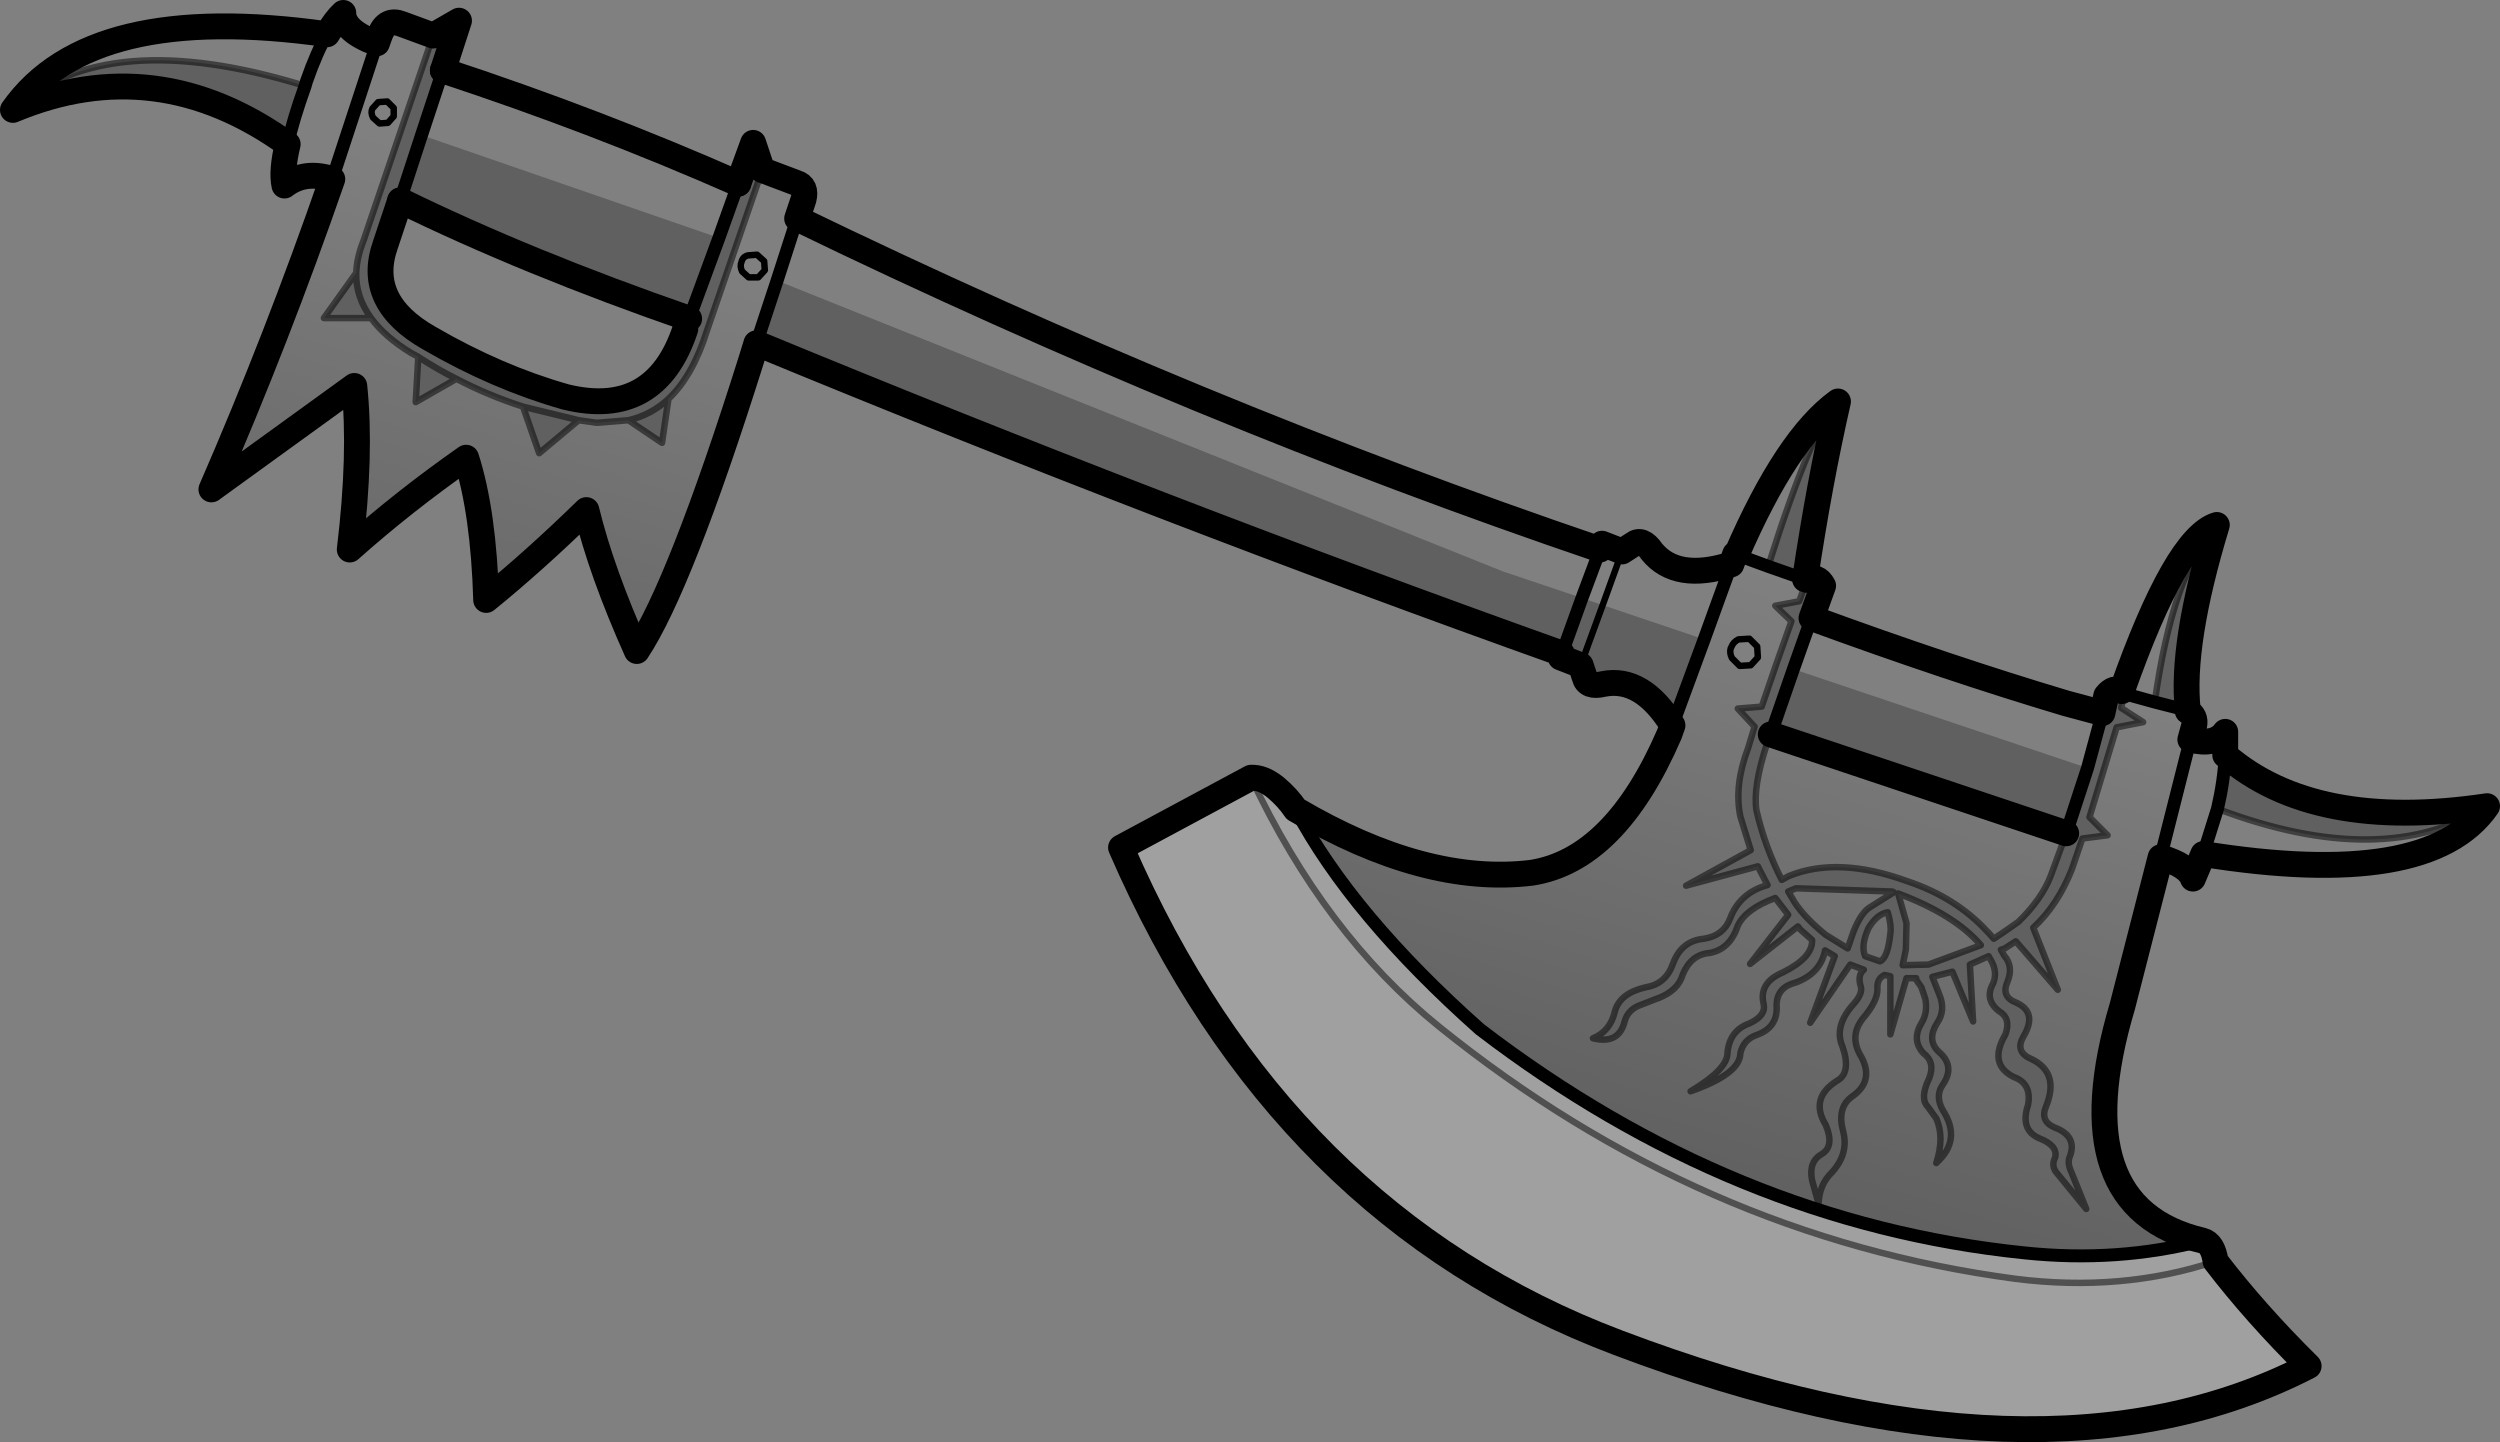 <?xml version="1.0" encoding="UTF-8" standalone="no"?>
<svg xmlns:xlink="http://www.w3.org/1999/xlink" height="111.55px" width="193.35px" xmlns="http://www.w3.org/2000/svg">
  <rect width="100%" height="100%" fill="#808080" stroke="none"/>
  <g transform="matrix(1.0, 0.0, 0.0, 1.0, -136.05, -267.4)">
    <path d="M306.4 363.35 Q307.2 363.55 307.4 364.95 310.5 369.0 314.6 373.05 294.0 383.65 261.2 371.25 235.1 361.4 222.75 332.95 L232.8 327.55 Q233.7 327.5 234.7 328.3 235.65 329.1 236.25 330.0 240.6 338.2 250.5 347.0 270.1 362.0 292.65 364.3 299.8 365.05 306.4 363.35 M307.4 364.95 Q300.15 367.35 291.9 366.3 267.5 363.05 247.35 346.8 238.5 339.65 232.8 327.55 238.5 339.65 247.35 346.8 267.5 363.05 291.9 366.3 300.15 367.35 307.4 364.95" fill="#ffffff" fill-opacity="0.251" fill-rule="evenodd" stroke="none"/>
    <path d="M137.05 275.9 Q144.25 269.3 159.65 274.05 158.7 276.7 158.3 278.55 148.15 271.25 137.05 275.9 M169.55 270.15 L171.55 269.0 170.3 272.85 168.65 277.85 191.65 285.8 193.15 281.6 194.3 278.45 195.0 280.55 190.75 292.9 Q189.65 296.45 187.75 298.25 186.4 299.5 184.65 299.9 186.4 299.5 187.75 298.25 L187.25 301.65 184.65 299.9 182.2 300.1 180.8 299.9 176.5 298.85 180.8 299.9 177.75 302.45 176.5 298.85 Q173.85 298.0 171.35 296.7 L168.2 298.5 168.4 295.0 167.85 294.7 Q165.8 293.45 164.75 292.0 L161.1 292.0 163.6 288.5 Q163.65 287.3 164.15 286.05 L169.55 270.15 M278.2 298.45 Q276.75 304.8 275.65 312.2 L272.8 311.2 Q276.25 300.3 278.2 298.45 M275.8 312.25 Q276.6 311.85 277.05 312.7 L276.15 315.2 274.75 319.15 273.0 324.2 274.75 319.15 297.5 326.8 298.65 322.55 298.95 321.2 Q299.55 320.45 300.15 320.85 L300.35 321.05 300.1 322.15 301.8 323.25 299.75 323.65 297.65 330.6 299.05 332.0 297.1 332.25 296.3 334.6 Q295.2 337.4 293.3 339.15 L295.2 343.95 291.95 340.2 291.1 340.75 290.8 340.85 291.05 341.3 Q291.8 342.15 291.3 343.35 290.8 344.5 292.0 344.95 293.65 345.7 292.55 347.55 291.85 348.75 293.15 349.3 295.35 350.35 294.3 352.95 293.8 354.1 294.95 354.6 296.7 355.25 296.15 356.8 295.9 357.3 296.25 358.05 L297.4 360.9 295.15 358.15 Q294.65 357.6 295.0 356.9 295.2 356.0 293.8 355.45 292.25 354.8 292.9 352.85 293.2 351.2 291.8 350.7 289.8 349.7 291.15 347.4 291.6 346.15 290.65 345.6 289.5 344.7 290.2 343.45 290.55 342.6 290.05 341.7 L289.85 341.35 288.4 342.0 288.65 346.4 287.05 342.55 285.5 342.95 286.05 344.35 Q286.55 345.55 285.85 346.55 285.05 347.85 286.0 348.75 287.3 349.85 286.3 351.3 285.7 352.15 286.3 353.25 287.8 355.55 285.8 357.35 286.45 355.35 285.8 353.9 L285.15 353.0 Q284.5 352.35 285.25 350.8 285.75 349.55 284.8 348.85 283.85 347.8 284.7 346.45 285.15 345.65 284.95 344.65 L284.65 343.75 284.2 343.1 284.25 343.05 283.5 343.05 282.25 347.4 282.25 342.9 281.8 342.8 Q281.2 343.1 281.25 343.85 281.3 344.8 280.1 346.2 279.1 347.5 279.9 348.95 281.1 350.95 279.3 352.2 278.1 353.05 278.6 354.9 279.05 356.6 277.75 358.05 276.75 359.0 276.7 360.5 L276.2 358.7 Q275.9 357.25 276.95 356.65 277.95 356.05 277.25 354.4 276.0 352.35 278.1 351.0 279.25 350.4 278.55 348.35 277.85 346.75 279.45 345.0 280.15 344.2 279.95 343.65 279.7 342.8 280.2 342.4 L279.15 342.0 276.05 346.5 277.95 341.35 277.2 340.9 Q276.85 342.7 274.9 343.4 273.5 343.75 273.45 345.1 273.6 346.85 271.9 347.45 270.9 347.8 270.65 348.85 270.65 350.45 266.8 351.8 269.65 350.1 269.65 348.85 269.8 347.1 271.35 346.55 272.65 345.95 272.45 345.05 272.05 343.4 273.95 342.6 276.25 341.45 276.2 340.1 L275.3 339.3 275.1 339.05 271.4 341.95 274.35 338.15 273.35 336.85 Q271.05 337.7 270.45 339.0 269.85 340.8 268.3 341.1 266.85 341.2 266.2 342.75 265.85 344.0 264.3 344.6 L264.15 344.65 263.0 345.1 Q261.95 345.45 261.7 346.4 261.25 348.2 259.25 347.7 260.6 347.15 260.95 345.6 261.35 344.2 263.35 343.75 264.9 343.5 265.45 341.9 266.1 340.15 267.85 340.0 269.35 339.75 269.85 338.45 270.6 336.45 272.75 335.85 L272.0 334.4 266.45 335.9 271.45 333.15 270.65 330.55 Q270.15 328.15 271.25 325.25 L271.75 323.6 270.45 322.2 272.3 322.05 273.45 318.7 274.6 315.45 273.35 314.25 275.2 313.9 275.8 312.25 M307.5 308.0 Q304.7 317.2 305.25 322.3 L305.05 322.3 302.7 321.7 Q304.1 311.65 307.5 308.0 M308.15 325.8 Q315.0 331.75 328.4 329.75 320.35 334.8 307.55 329.95 308.05 327.8 308.15 325.8 M265.4 323.5 Q263.05 319.7 260.05 320.3 258.8 320.6 258.6 319.75 L258.3 318.85 256.75 318.25 256.85 317.95 Q225.9 306.9 194.55 293.95 L196.15 289.1 252.3 311.6 258.4 313.65 260.0 314.2 258.3 318.85 260.0 314.2 267.85 316.85 265.4 323.5 M167.0 282.9 L168.65 277.85 167.0 282.9 165.85 286.35 Q164.3 290.75 169.25 293.55 174.5 296.6 179.8 298.1 186.75 299.8 189.05 292.85 L189.35 292.05 Q176.8 287.7 167.0 282.9 M191.65 285.8 L189.35 292.05 191.65 285.8 M168.4 295.0 Q169.85 295.95 171.35 296.7 169.85 295.95 168.4 295.0 M163.6 288.5 Q163.55 290.35 164.75 292.0 163.55 290.35 163.6 288.5 M295.85 331.85 L297.5 326.8 295.85 331.85 273.0 324.2 272.7 324.95 Q271.6 328.3 271.9 330.1 272.55 332.9 273.85 335.45 L274.4 335.15 Q278.2 333.6 283.55 335.55 287.3 336.8 289.7 339.4 L289.85 339.55 290.25 340.0 291.0 339.5 292.15 338.7 Q293.95 336.95 294.65 335.15 L295.75 332.15 295.85 331.85 M289.25 340.5 Q287.25 338.15 282.85 336.5 L283.5 338.8 283.45 340.85 283.2 342.05 285.2 342.0 289.25 340.5 M256.85 317.95 L258.4 313.65 256.85 317.95 M282.25 339.6 Q282.35 339.0 282.05 337.95 281.2 338.1 280.55 339.2 279.95 340.55 280.3 341.35 L281.45 341.75 Q282.05 341.5 282.25 339.6 M282.45 336.45 L282.5 336.4 282.4 336.35 274.95 336.1 274.35 336.35 274.65 336.85 Q275.35 338.15 277.25 339.7 L278.95 340.75 279.4 339.45 Q280.0 337.95 280.7 337.55 L282.45 336.45" fill="#000000" fill-opacity="0.251" fill-rule="evenodd" stroke="none"/>
    <path d="M165.2 270.75 L165.45 270.05 Q165.95 268.8 167.1 269.25 L169.55 270.15 164.15 286.05 Q163.65 287.3 163.6 288.5 L161.1 292.0 164.75 292.0 Q165.8 293.45 167.85 294.7 L168.4 295.0 168.2 298.5 171.35 296.7 Q173.85 298.0 176.5 298.85 L177.75 302.45 180.8 299.9 182.2 300.1 184.65 299.9 187.25 301.65 187.75 298.25 Q189.65 296.45 190.75 292.9 L195.0 280.55 197.65 281.55 Q198.45 281.8 198.2 282.8 L197.7 284.3 196.15 289.1 194.55 293.95 194.15 295.25 Q188.65 312.7 185.3 317.75 182.55 311.6 181.4 306.85 177.35 310.8 173.65 313.8 173.45 307.0 172.1 302.8 167.25 306.2 163.1 309.9 164.0 302.45 163.45 297.25 L152.4 305.25 Q157.45 293.65 161.75 281.25 L165.2 270.75 M269.95 311.05 L270.25 310.25 270.35 310.3 272.8 311.2 275.65 312.2 275.8 312.25 275.2 313.9 273.35 314.25 274.6 315.45 273.45 318.7 272.3 322.05 270.45 322.2 271.75 323.6 271.25 325.25 Q270.15 328.15 270.65 330.55 L271.45 333.15 266.45 335.9 272.0 334.4 272.75 335.85 Q270.6 336.45 269.85 338.45 269.35 339.75 267.85 340.0 266.1 340.15 265.45 341.9 264.9 343.5 263.35 343.75 261.35 344.2 260.95 345.6 260.6 347.15 259.25 347.7 261.25 348.2 261.7 346.4 261.95 345.45 263.0 345.1 L264.15 344.65 264.3 344.6 Q265.85 344.0 266.2 342.75 266.85 341.2 268.3 341.1 269.85 340.8 270.45 339.0 271.05 337.7 273.35 336.85 L274.35 338.15 271.4 341.95 275.1 339.05 275.3 339.3 276.2 340.1 Q276.25 341.45 273.95 342.6 272.05 343.4 272.45 345.05 272.65 345.95 271.35 346.55 269.8 347.1 269.65 348.85 269.65 350.1 266.8 351.8 270.65 350.45 270.65 348.85 270.9 347.8 271.9 347.45 273.6 346.85 273.45 345.1 273.5 343.75 274.9 343.4 276.85 342.7 277.2 340.9 L277.95 341.35 276.05 346.5 279.15 342.0 280.2 342.4 Q279.7 342.8 279.95 343.65 280.15 344.2 279.45 345.0 277.85 346.75 278.55 348.35 279.25 350.4 278.1 351.0 276.0 352.35 277.25 354.4 277.95 356.05 276.95 356.65 275.9 357.25 276.2 358.7 L276.7 360.5 Q276.75 359.0 277.75 358.05 279.05 356.6 278.6 354.9 278.1 353.05 279.3 352.2 281.1 350.95 279.9 348.95 279.1 347.5 280.1 346.2 281.3 344.8 281.25 343.85 281.2 343.1 281.8 342.8 L282.25 342.9 282.25 347.4 283.5 343.05 284.25 343.05 284.2 343.1 284.65 343.75 284.95 344.65 Q285.15 345.65 284.7 346.45 283.85 347.8 284.8 348.85 285.75 349.55 285.25 350.8 284.5 352.35 285.15 353.0 L285.8 353.9 Q286.45 355.35 285.8 357.35 287.8 355.55 286.3 353.25 285.7 352.15 286.3 351.3 287.3 349.85 286.0 348.75 285.05 347.85 285.85 346.55 286.55 345.55 286.05 344.35 L285.5 342.95 287.05 342.55 288.65 346.4 288.4 342.0 289.85 341.35 290.05 341.7 Q290.55 342.6 290.2 343.45 289.5 344.7 290.65 345.6 291.6 346.15 291.15 347.4 289.8 349.7 291.8 350.7 293.2 351.2 292.9 352.85 292.25 354.8 293.8 355.45 295.2 356.0 295.0 356.9 294.65 357.6 295.15 358.15 L297.4 360.9 296.25 358.05 Q295.9 357.3 296.15 356.8 296.7 355.25 294.95 354.6 293.8 354.1 294.3 352.95 295.35 350.35 293.15 349.3 291.85 348.75 292.55 347.55 293.65 345.7 292.0 344.95 290.8 344.5 291.3 343.35 291.8 342.15 291.05 341.3 L290.8 340.85 291.1 340.75 291.95 340.2 295.2 343.95 293.3 339.15 Q295.2 337.4 296.3 334.6 L297.1 332.25 299.05 332.0 297.65 330.6 299.75 323.65 301.8 323.25 300.1 322.15 300.35 321.05 302.7 321.7 305.05 322.3 305.25 322.4 Q305.9 322.8 305.75 323.5 L305.45 324.6 303.15 333.7 300.2 345.2 Q295.55 360.8 306.4 363.35 299.8 365.05 292.65 364.3 270.1 362.0 250.5 347.0 240.6 338.2 236.25 330.0 246.25 335.9 254.5 334.9 260.95 333.9 265.15 324.2 L265.4 323.5 267.85 316.85 269.95 311.05 M164.85 275.8 Q164.7 276.1 164.9 276.5 L165.4 276.95 166.05 276.9 166.5 276.4 166.5 275.75 166.0 275.25 165.3 275.3 164.85 275.8 M195.15 287.6 L194.6 287.1 193.9 287.15 Q193.5 287.25 193.4 287.65 193.25 288.0 193.45 288.4 L193.95 288.85 194.7 288.85 195.2 288.3 195.15 287.6 M295.85 331.85 L295.75 332.15 294.65 335.15 Q293.95 336.95 292.15 338.7 L291.0 339.5 290.25 340.0 289.85 339.55 289.7 339.4 Q287.3 336.8 283.55 335.55 278.2 333.6 274.4 335.15 L273.85 335.45 Q272.55 332.9 271.9 330.1 271.6 328.3 272.7 324.95 L273.0 324.2 295.85 331.85 M289.25 340.5 L285.2 342.0 283.2 342.05 283.45 340.85 283.5 338.8 282.85 336.5 Q287.25 338.15 289.25 340.5 M271.95 317.4 L271.35 316.8 270.5 316.85 Q270.1 317.05 269.95 317.45 L269.9 317.55 Q269.8 317.9 270.0 318.3 L270.6 318.9 271.45 318.85 272.0 318.25 272.0 318.2 271.95 317.4 M282.25 339.6 Q282.05 341.5 281.45 341.75 L280.3 341.35 Q279.95 340.55 280.55 339.2 281.2 338.1 282.05 337.95 282.35 339.0 282.25 339.6 M282.4 336.35 L282.45 336.45 280.7 337.55 Q280.0 337.95 279.4 339.45 L278.95 340.75 277.25 339.7 Q275.35 338.15 274.65 336.85 L274.35 336.35 274.95 336.1 282.4 336.35" fill="url(#gradient0)" fill-rule="evenodd" stroke="none"/>
    <path d="M270.25 310.25 L270.35 310.3 M275.65 312.2 L275.8 312.25 M256.75 318.25 L256.85 317.95 M164.85 275.8 Q164.7 276.1 164.9 276.5 L165.4 276.95 166.05 276.9 166.5 276.4 166.5 275.75 166.0 275.25 165.3 275.3 164.85 275.8 M189.05 292.85 L189.35 292.05 M195.15 287.6 L194.6 287.1 193.9 287.15 Q193.5 287.25 193.4 287.65 193.25 288.0 193.45 288.4 L193.95 288.85 194.7 288.85 195.2 288.3 195.15 287.6 M305.05 322.3 L305.25 322.4 M271.95 317.4 L271.35 316.8 270.5 316.85 Q270.1 317.05 269.95 317.45 L269.9 317.55 Q269.8 317.9 270.0 318.3 L270.6 318.9 271.45 318.85 272.0 318.25 272.0 318.2 271.95 317.4 M260.0 314.2 L261.5 310.05 M260.0 314.2 L258.3 318.85" fill="none" stroke="#000000" stroke-linecap="round" stroke-linejoin="round" stroke-width="0.5"/>
    <path d="M161.35 270.05 Q143.0 267.45 137.05 275.9 148.15 271.25 158.3 278.55 157.8 280.65 158.05 281.75 159.6 280.55 161.75 281.25 157.45 293.65 152.4 305.25 L163.45 297.25 Q164.0 302.45 163.1 309.9 167.25 306.2 172.1 302.8 173.45 307.0 173.65 313.8 177.35 310.8 181.4 306.85 182.55 311.6 185.3 317.75 188.65 312.7 194.15 295.25 L194.55 293.95 Q225.9 306.9 256.85 317.95 M161.35 270.05 Q162.0 268.95 162.6 268.4 162.6 269.8 165.2 270.75 L165.45 270.05 Q165.95 268.8 167.1 269.25 L169.55 270.15 171.55 269.0 170.3 272.85 M193.15 281.6 L194.3 278.45 195.0 280.55 197.65 281.55 Q198.45 281.8 198.2 282.8 L197.7 284.3 Q228.75 299.35 259.8 309.9 L259.95 309.45 261.5 310.05 262.35 309.5 Q263.05 308.95 263.8 310.05 265.7 312.4 269.95 311.05 L270.25 310.25 M270.35 310.3 Q274.25 301.3 278.2 298.45 276.75 304.8 275.65 312.2 M275.8 312.25 Q276.6 311.85 277.05 312.7 L276.15 315.2 Q286.8 319.1 295.85 321.8 L298.65 322.55 298.95 321.2 Q299.55 320.45 300.15 320.85 304.35 308.95 307.5 308.0 304.7 317.2 305.25 322.3 L305.25 322.4 Q305.9 322.8 305.75 323.5 L305.45 324.6 Q307.35 325.1 308.15 324.0 L308.15 325.8 Q315.0 331.75 328.4 329.75 323.9 336.25 306.45 333.45 L305.65 335.35 Q305.3 334.35 303.15 333.7 L300.2 345.2 Q295.55 360.8 306.4 363.35 307.2 363.55 307.4 364.95 310.5 369.0 314.6 373.05 294.0 383.65 261.2 371.25 235.1 361.4 222.75 332.95 L232.8 327.55 Q233.7 327.5 234.7 328.3 235.65 329.1 236.25 330.0 246.25 335.9 254.5 334.9 260.95 333.9 265.15 324.2 L265.4 323.5 Q263.05 319.7 260.05 320.3 258.8 320.6 258.6 319.75 L258.3 318.85 256.75 318.25 M167.0 282.9 L165.85 286.35 Q164.3 290.75 169.25 293.55 174.5 296.6 179.8 298.1 186.75 299.8 189.05 292.85 M273.0 324.2 L295.85 331.85" fill="none" stroke="#000000" stroke-linecap="round" stroke-linejoin="round" stroke-width="2.0"/>
    <path d="M137.05 275.9 Q144.25 269.3 159.65 274.05 M171.35 296.7 Q169.85 295.95 168.4 295.0 L168.2 298.5 171.35 296.7 Q173.85 298.0 176.5 298.85 L180.8 299.9 182.2 300.1 184.65 299.9 Q186.4 299.5 187.75 298.25 189.65 296.45 190.75 292.9 L195.0 280.55 M168.4 295.0 L167.85 294.7 Q165.8 293.45 164.75 292.0 L161.1 292.0 163.6 288.5 Q163.65 287.3 164.15 286.05 L169.55 270.15 M164.75 292.0 Q163.55 290.35 163.6 288.5 M187.75 298.25 L187.25 301.65 184.65 299.9 M180.8 299.9 L177.75 302.45 176.5 298.85 M300.35 321.05 L300.1 322.15 301.8 323.25 299.75 323.65 297.65 330.6 299.05 332.0 297.1 332.25 296.3 334.6 Q295.2 337.4 293.3 339.15 L295.2 343.95 291.95 340.2 291.1 340.75 290.8 340.85 291.05 341.3 Q291.8 342.15 291.3 343.35 290.8 344.5 292.0 344.95 293.65 345.7 292.55 347.55 291.85 348.75 293.15 349.3 295.35 350.35 294.3 352.95 293.8 354.1 294.95 354.6 296.7 355.25 296.15 356.8 295.9 357.3 296.25 358.05 L297.4 360.9 295.15 358.15 Q294.65 357.6 295.0 356.9 295.2 356.0 293.8 355.45 292.25 354.8 292.9 352.85 293.2 351.2 291.8 350.7 289.8 349.7 291.15 347.4 291.6 346.15 290.65 345.6 289.5 344.7 290.2 343.45 290.55 342.6 290.05 341.7 L289.85 341.35 288.4 342.0 288.65 346.4 287.05 342.55 285.5 342.95 286.05 344.35 Q286.55 345.55 285.85 346.55 285.05 347.85 286.0 348.75 287.3 349.85 286.3 351.3 285.7 352.15 286.3 353.25 287.8 355.55 285.8 357.35 286.45 355.35 285.8 353.9 L285.15 353.0 Q284.5 352.35 285.25 350.8 285.75 349.55 284.8 348.85 283.85 347.8 284.7 346.45 285.15 345.65 284.95 344.65 L284.65 343.75 284.2 343.1 284.25 343.05 283.5 343.05 282.25 347.4 282.25 342.9 281.8 342.8 Q281.2 343.1 281.25 343.85 281.3 344.8 280.1 346.2 279.1 347.5 279.9 348.95 281.1 350.95 279.3 352.2 278.1 353.05 278.6 354.9 279.05 356.6 277.75 358.05 276.75 359.0 276.7 360.5 L276.2 358.7 Q275.9 357.25 276.95 356.65 277.95 356.05 277.25 354.4 276.0 352.35 278.1 351.0 279.25 350.4 278.55 348.35 277.85 346.75 279.45 345.0 280.15 344.2 279.95 343.65 279.7 342.8 280.2 342.4 L279.15 342.0 276.05 346.5 277.95 341.35 277.2 340.9 Q276.85 342.7 274.9 343.4 273.5 343.75 273.45 345.1 273.6 346.85 271.9 347.45 270.9 347.8 270.65 348.85 270.65 350.45 266.8 351.8 269.65 350.1 269.65 348.85 269.8 347.1 271.35 346.55 272.65 345.95 272.45 345.05 272.05 343.4 273.95 342.6 276.25 341.45 276.2 340.1 L275.3 339.3 275.1 339.05 271.4 341.95 274.35 338.15 273.35 336.85 Q271.05 337.7 270.45 339.0 269.85 340.8 268.3 341.1 266.85 341.2 266.2 342.75 265.85 344.0 264.3 344.6 L264.15 344.65 263.0 345.1 Q261.95 345.45 261.7 346.4 261.25 348.2 259.25 347.7 260.6 347.15 260.95 345.6 261.35 344.2 263.35 343.75 264.9 343.5 265.45 341.9 266.1 340.15 267.85 340.0 269.35 339.75 269.85 338.45 270.6 336.45 272.75 335.85 L272.0 334.4 266.45 335.9 271.45 333.15 270.65 330.55 Q270.15 328.15 271.25 325.25 L271.75 323.6 270.45 322.2 272.3 322.05 273.45 318.7 274.6 315.45 273.35 314.25 275.2 313.9 275.8 312.25 M295.85 331.85 L295.75 332.15 294.65 335.15 Q293.95 336.95 292.15 338.7 L291.0 339.5 290.25 340.0 289.85 339.55 289.7 339.4 Q287.3 336.8 283.55 335.55 278.2 333.6 274.4 335.15 L273.85 335.45 Q272.55 332.9 271.9 330.1 271.6 328.3 272.7 324.95 L273.0 324.2 M289.25 340.5 Q287.25 338.15 282.85 336.5 L283.5 338.8 283.45 340.85 283.2 342.05 285.2 342.0 289.25 340.5 M307.5 308.0 Q304.1 311.65 302.7 321.7 M272.8 311.2 Q276.25 300.3 278.2 298.45 M282.25 339.6 Q282.05 341.5 281.45 341.75 L280.3 341.35 Q279.95 340.55 280.55 339.2 281.2 338.1 282.05 337.95 282.35 339.0 282.25 339.6 M282.45 336.45 L282.5 336.4 282.4 336.35 274.95 336.1 274.35 336.35 274.65 336.85 Q275.35 338.15 277.25 339.7 L278.95 340.75 279.4 339.45 Q280.0 337.95 280.7 337.55 L282.45 336.45 M232.8 327.55 Q238.5 339.65 247.35 346.8 267.5 363.05 291.9 366.3 300.15 367.35 307.4 364.95 M307.55 329.95 Q320.35 334.8 328.4 329.75" fill="none" stroke="#000000" stroke-linecap="round" stroke-linejoin="round" stroke-opacity="0.502" stroke-width="0.5"/>
    <path d="M159.65 274.05 L159.75 273.7 Q160.55 271.4 161.35 270.05 M158.3 278.55 Q158.7 276.7 159.65 274.05 M191.65 285.8 L193.15 281.6 M189.35 292.05 L191.65 285.8 M194.55 293.95 L196.15 289.1 197.7 284.3 M302.7 321.7 L300.35 321.05 300.15 320.85 M298.65 322.55 L297.5 326.8 295.85 331.85 M273.0 324.2 L274.75 319.15 276.15 315.2 M306.45 333.45 L307.55 329.95 Q308.05 327.8 308.15 325.8 M305.45 324.6 L303.15 333.7 M302.7 321.7 L305.05 322.3 M272.8 311.2 L270.35 310.3 M269.95 311.05 L267.85 316.85 265.4 323.5 M275.65 312.2 L272.8 311.2 M259.8 309.9 L258.4 313.65 256.85 317.95 M306.4 363.35 Q299.8 365.05 292.65 364.3 270.1 362.0 250.5 347.0 240.6 338.2 236.25 330.0 M165.2 270.75 L161.75 281.25" fill="none" stroke="#000000" stroke-linecap="round" stroke-linejoin="round" stroke-width="1.0"/>
    <path d="M170.3 272.85 Q182.15 276.75 193.15 281.6 M167.0 282.9 Q176.8 287.7 189.35 292.05" fill="none" stroke="#000000" stroke-linecap="round" stroke-linejoin="round" stroke-width="2.0"/>
    <path d="M170.3 272.85 L168.65 277.85 167.0 282.9" fill="none" stroke="#000000" stroke-linecap="round" stroke-linejoin="round" stroke-width="1.0"/>
  </g>
  <defs>
    <linearGradient gradientTransform="matrix(-0.009, 0.027, -0.032, -0.01, 283.15, 339.4)" gradientUnits="userSpaceOnUse" id="gradient0" spreadMethod="pad" x1="-819.2" x2="819.2">
      <stop offset="0.0" stop-color="#000000" stop-opacity="0.0"/>
      <stop offset="1.0" stop-color="#000000" stop-opacity="0.251"/>
    </linearGradient>
  </defs>
</svg>
